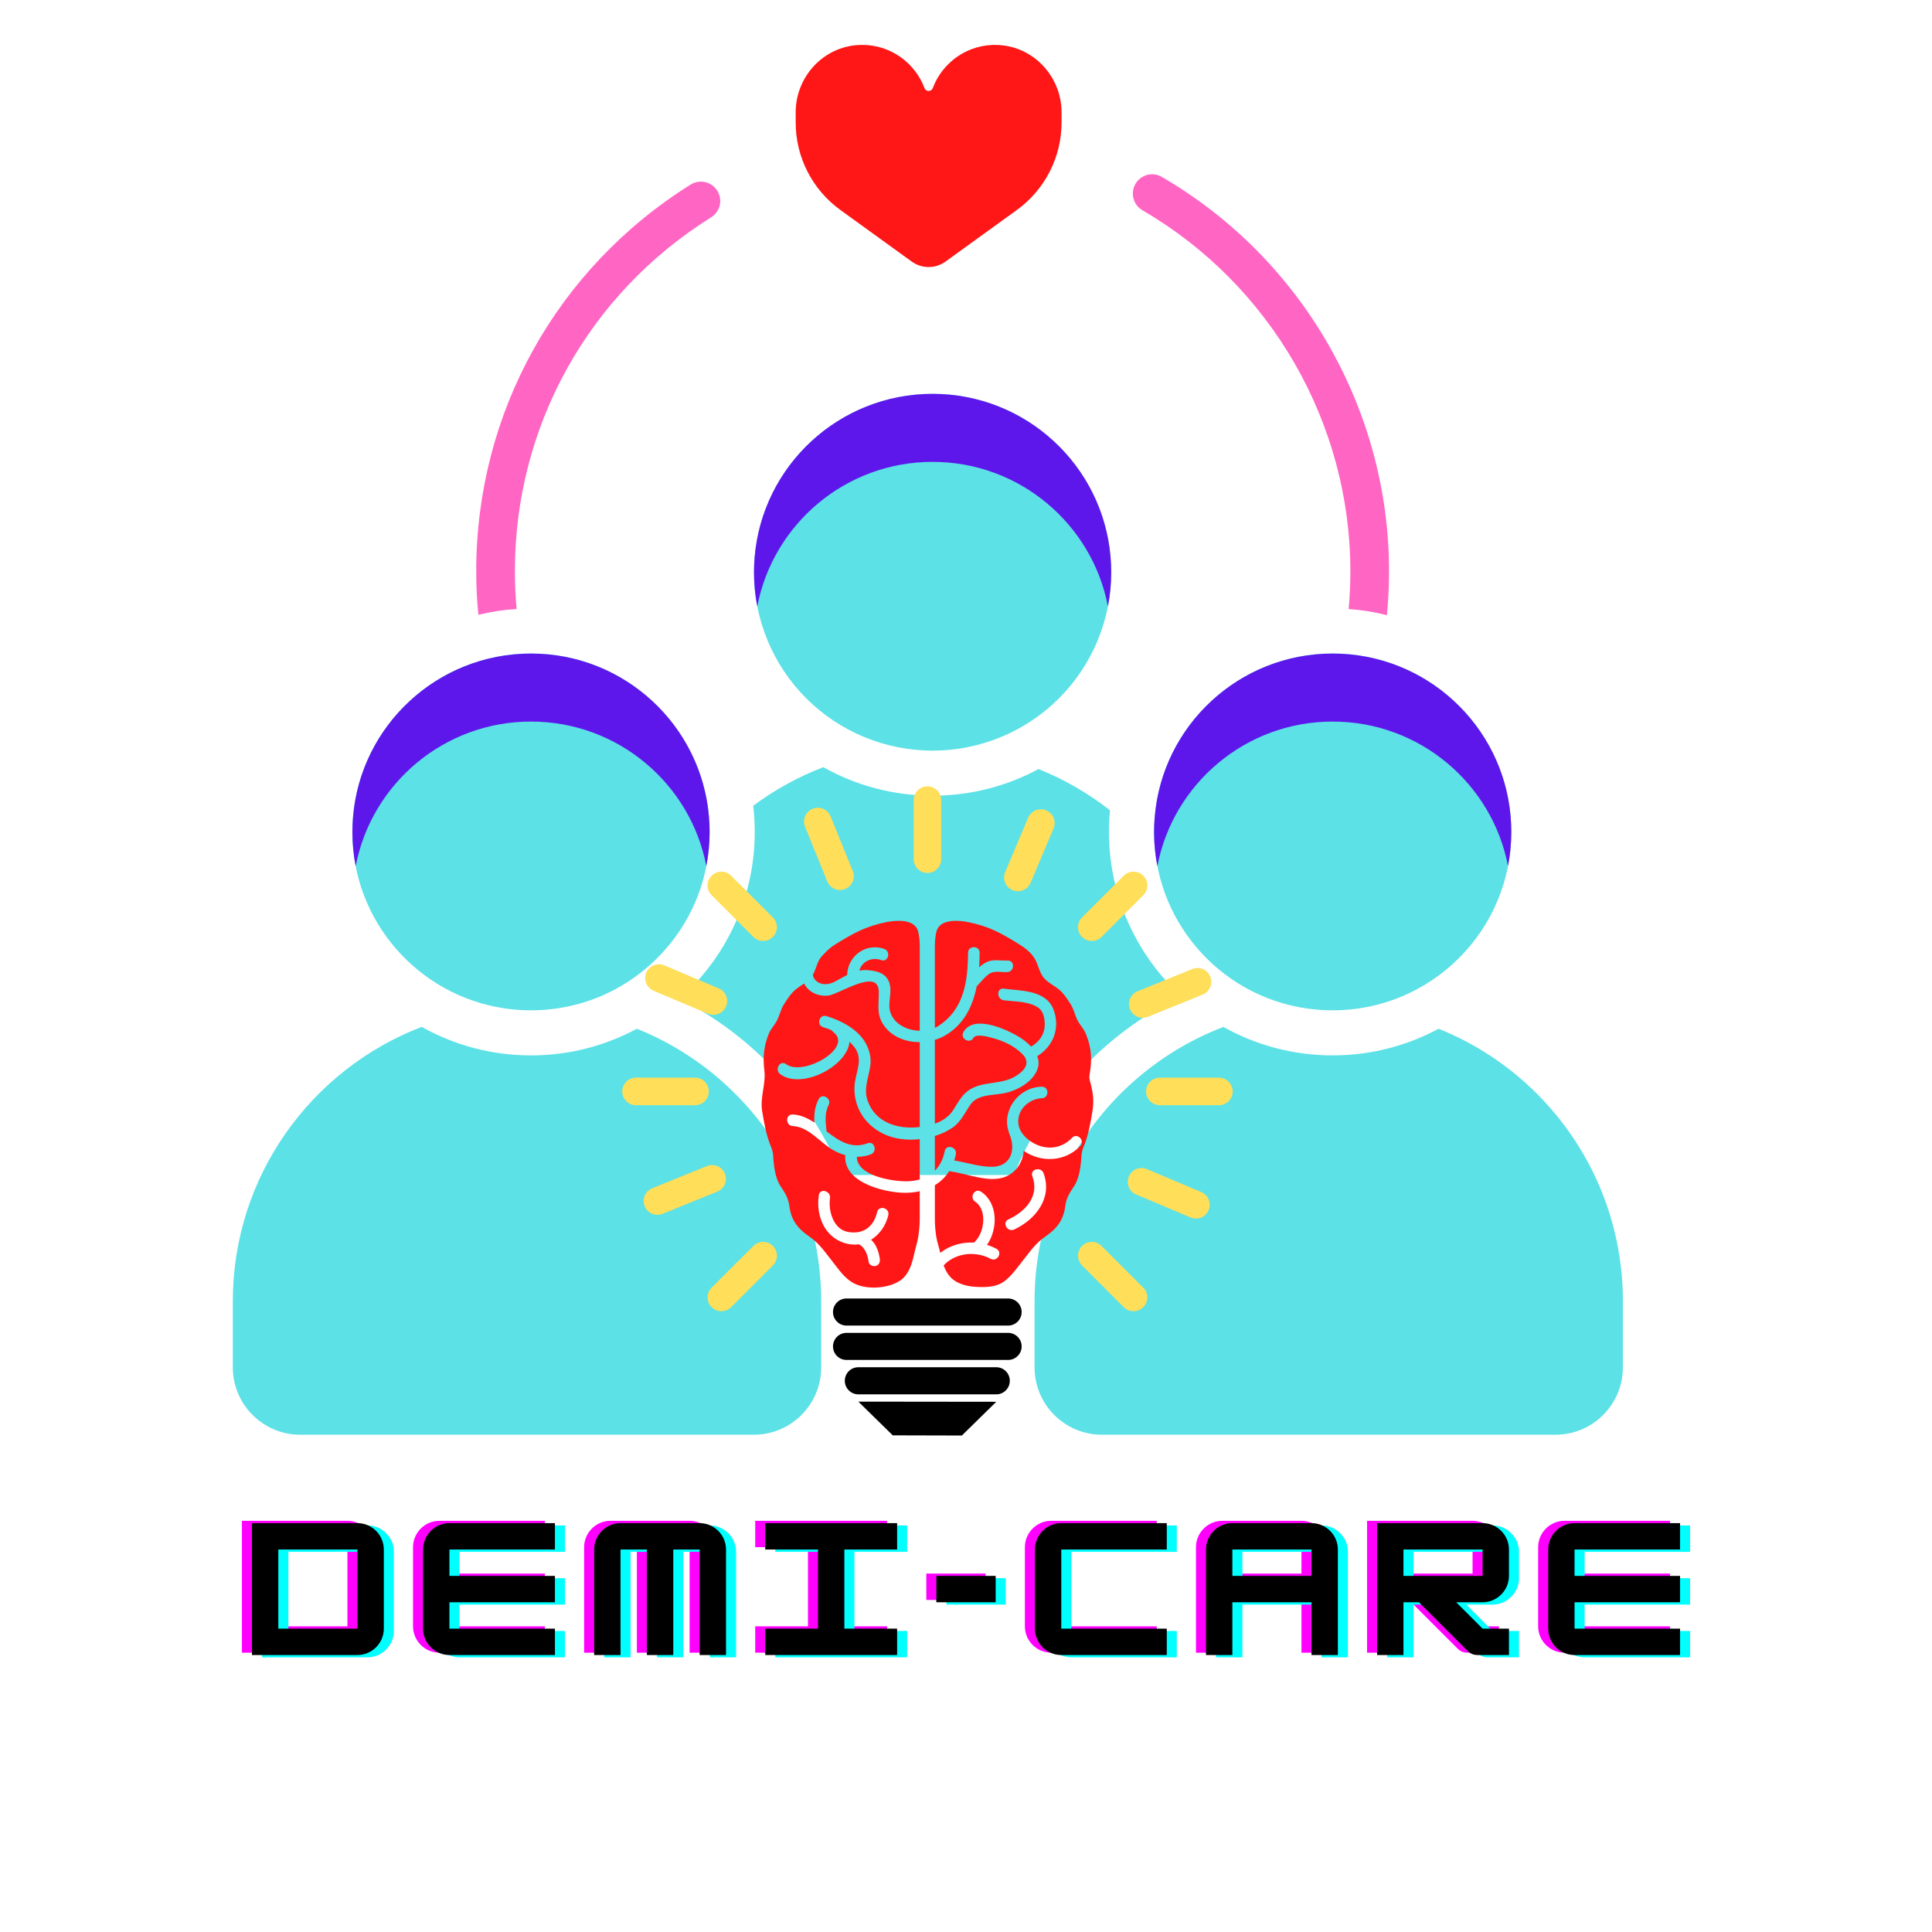 <?xml version="1.0" encoding="UTF-8"?>
<svg xmlns="http://www.w3.org/2000/svg" xmlns:xlink="http://www.w3.org/1999/xlink" width="375pt" height="375pt" viewBox="0 0 375 375" version="1.2">
<defs>
<g>
<symbol overflow="visible" id="glyph0-0">
<path style="stroke:none;" d="M 21.758 0 C 24.57 0 26.875 -2.305 26.875 -5.121 L 26.875 -20.477 C 26.875 -23.293 24.57 -25.598 21.758 -25.598 L 1.281 -25.598 L 1.281 0 Z M 6.398 -20.477 L 21.758 -20.477 L 21.758 -5.121 L 6.398 -5.121 Z M 6.398 -20.477 "/>
</symbol>
<symbol overflow="visible" id="glyph0-1">
<path style="stroke:none;" d="M 26.875 -25.598 L 6.398 -25.598 C 3.582 -25.598 1.281 -23.293 1.281 -20.477 L 1.281 -5.121 C 1.281 -2.305 3.582 0 6.398 0 L 26.875 0 L 26.875 -5.121 L 6.398 -5.121 L 6.398 -10.238 L 26.875 -10.238 L 26.875 -15.359 L 6.398 -15.359 L 6.398 -20.477 L 26.875 -20.477 Z M 26.875 -25.598 "/>
</symbol>
<symbol overflow="visible" id="glyph0-2">
<path style="stroke:none;" d="M 6.398 -25.598 C 3.582 -25.598 1.281 -23.293 1.281 -20.477 L 1.281 0 L 6.398 0 L 6.398 -20.477 L 11.52 -20.477 L 11.52 0 L 16.637 0 L 16.637 -20.477 L 21.758 -20.477 L 21.758 0 L 26.875 0 L 26.875 -20.477 C 26.875 -23.293 24.57 -25.598 21.758 -25.598 Z M 6.398 -25.598 "/>
</symbol>
<symbol overflow="visible" id="glyph0-3">
<path style="stroke:none;" d="M 26.875 0 L 26.875 -5.121 L 16.637 -5.121 L 16.637 -20.477 L 26.875 -20.477 L 26.875 -25.598 L 1.281 -25.598 L 1.281 -20.477 L 11.52 -20.477 L 11.52 -5.121 L 1.281 -5.121 L 1.281 0 Z M 26.875 0 "/>
</symbol>
<symbol overflow="visible" id="glyph0-4">
<path style="stroke:none;" d="M 26.875 0 L 26.875 -5.121 L 6.398 -5.121 L 6.398 -20.477 L 26.875 -20.477 L 26.875 -25.598 L 6.398 -25.598 C 3.582 -25.598 1.281 -23.293 1.281 -20.477 L 1.281 -5.121 C 1.281 -2.305 3.582 0 6.398 0 Z M 26.875 0 "/>
</symbol>
<symbol overflow="visible" id="glyph0-5">
<path style="stroke:none;" d="M 6.398 -25.598 C 3.582 -25.598 1.281 -23.293 1.281 -20.477 L 1.281 0 L 6.398 0 L 6.398 -10.238 L 21.758 -10.238 L 21.758 0 L 26.875 0 L 26.875 -20.477 C 26.875 -23.293 24.57 -25.598 21.758 -25.598 Z M 6.398 -20.477 L 21.758 -20.477 L 21.758 -15.359 L 6.398 -15.359 Z M 6.398 -20.477 "/>
</symbol>
<symbol overflow="visible" id="glyph0-6">
<path style="stroke:none;" d="M 26.875 -20.477 C 26.875 -23.293 24.57 -25.598 21.758 -25.598 L 1.281 -25.598 L 1.281 0 L 6.398 0 L 6.398 -10.238 L 9.406 -10.238 L 18.879 -0.77 C 19.391 -0.258 20.027 0 20.734 0 L 26.875 0 L 26.875 -5.121 L 21.758 -5.121 L 16.637 -10.238 L 21.758 -10.238 C 24.57 -10.238 26.875 -12.543 26.875 -15.359 Z M 21.758 -20.477 L 21.758 -15.359 L 6.398 -15.359 L 6.398 -20.477 Z M 21.758 -20.477 "/>
</symbol>
<symbol overflow="visible" id="glyph1-0">
<path style="stroke:none;" d="M 12.797 -10.238 L 12.797 -15.359 L 1.281 -15.359 L 1.281 -10.238 Z M 12.797 -10.238 "/>
</symbol>
</g>
<clipPath id="clip1">
  <path d="M 154 8.457 L 207 8.457 L 207 52 L 154 52 Z M 154 8.457 "/>
</clipPath>
<clipPath id="clip2">
  <path d="M 200 199 L 315.07 199 L 315.07 278.457 L 200 278.457 Z M 200 199 "/>
</clipPath>
<clipPath id="clip3">
  <path d="M 45.07 199 L 160 199 L 160 278.457 L 45.07 278.457 Z M 45.07 199 "/>
</clipPath>
<clipPath id="clip4">
  <path d="M 166 272 L 194 272 L 194 278.629 L 166 278.629 Z M 166 272 "/>
</clipPath>
<clipPath id="clip5">
  <path d="M 177 152.629 L 183 152.629 L 183 170 L 177 170 Z M 177 152.629 "/>
</clipPath>
<clipPath id="clip6">
  <path d="M 222 209 L 239.27 209 L 239.27 215 L 222 215 Z M 222 209 "/>
</clipPath>
<clipPath id="clip7">
  <path d="M 120.77 209 L 138 209 L 138 215 L 120.77 215 Z M 120.77 209 "/>
</clipPath>
</defs>
<g id="surface1">
<path style=" stroke:none;fill-rule:nonzero;fill:rgb(100%,39.999%,76.859%);fill-opacity:1;" d="M 138.039 42.176 C 114.172 57.105 99.941 82.777 99.941 110.859 C 99.941 113.332 100.051 115.781 100.277 118.203 C 97.738 118.355 95.25 118.742 92.848 119.328 C 92.574 116.543 92.434 113.719 92.434 110.859 C 92.434 80.176 107.996 52.133 134.047 35.828 C 135.812 34.73 138.125 35.254 139.227 37.016 C 140.328 38.766 139.793 41.074 138.039 42.176 Z M 138.039 42.176 "/>
<path style=" stroke:none;fill-rule:nonzero;fill:rgb(100%,39.999%,76.859%);fill-opacity:1;" d="M 269.613 110.859 C 269.613 113.742 269.473 116.594 269.199 119.402 C 266.797 118.793 264.309 118.391 261.77 118.215 C 261.992 115.793 262.105 113.344 262.105 110.859 C 262.105 82.125 246.633 55.293 221.742 40.812 C 219.953 39.777 219.355 37.48 220.391 35.691 C 221.43 33.906 223.73 33.293 225.52 34.344 C 252.711 50.145 269.613 79.465 269.613 110.859 Z M 269.613 110.859 "/>
<g clip-path="url(#clip1)" clip-rule="nonzero">
<path style=" stroke:none;fill-rule:nonzero;fill:rgb(100%,8.629%,8.629%);fill-opacity:1;" d="M 206.047 21.809 L 206.047 23.789 C 206.047 30.508 202.82 36.816 197.371 40.758 L 183.527 50.77 C 181.566 52.188 178.922 52.188 176.961 50.77 L 163.117 40.758 C 157.668 36.816 154.441 30.508 154.441 23.789 L 154.441 21.809 C 154.441 14.898 159.805 9.055 166.719 8.73 C 171.414 8.508 175.598 10.797 178.023 14.371 C 178.457 15.004 178.832 15.676 179.145 16.383 L 179.152 16.402 C 179.246 16.613 179.34 16.836 179.422 17.059 C 179.422 17.062 179.426 17.07 179.43 17.078 C 179.672 17.727 180.477 17.824 180.883 17.371 C 180.957 17.289 181.02 17.191 181.059 17.078 C 182.965 12.008 187.973 8.453 193.77 8.73 C 199.07 8.98 203.457 12.473 205.219 17.199 C 205.395 17.664 205.543 18.145 205.664 18.633 C 205.914 19.652 206.047 20.715 206.047 21.809 Z M 206.047 21.809 "/>
</g>
<path style=" stroke:none;fill-rule:nonzero;fill:rgb(36.079%,88.239%,90.199%);fill-opacity:1;" d="M 229.273 193.355 C 214.59 200.465 202.93 212.871 196.801 228.074 L 163.391 228.074 C 157.402 213.219 146.121 201.039 131.898 193.855 C 133.949 192.043 135.824 190.047 137.5 187.883 C 139.027 185.91 140.391 183.789 141.555 181.566 C 144.707 175.555 146.496 168.723 146.496 161.477 C 146.496 159.766 146.395 158.066 146.195 156.402 C 150.336 153.316 154.914 150.781 159.805 148.91 C 166.082 152.434 173.312 154.441 181.02 154.441 C 188.445 154.441 195.465 152.57 201.578 149.27 C 206.594 151.281 211.262 153.992 215.449 157.277 C 215.312 158.652 215.25 160.066 215.25 161.477 C 215.25 168.773 217.062 175.645 220.266 181.688 C 221.43 183.914 222.805 186.023 224.332 187.996 C 225.82 189.922 227.484 191.707 229.273 193.355 Z M 229.273 193.355 "/>
<path style=" stroke:none;fill-rule:nonzero;fill:rgb(36.079%,88.239%,90.199%);fill-opacity:1;" d="M 215.688 111.07 C 215.688 112.207 215.633 113.336 215.52 114.465 C 215.41 115.594 215.242 116.715 215.023 117.828 C 214.801 118.938 214.523 120.039 214.195 121.121 C 213.867 122.207 213.484 123.273 213.051 124.324 C 212.613 125.371 212.129 126.395 211.594 127.395 C 211.059 128.395 210.477 129.367 209.844 130.309 C 209.215 131.25 208.539 132.16 207.82 133.039 C 207.098 133.914 206.336 134.754 205.535 135.555 C 204.73 136.359 203.891 137.117 203.012 137.84 C 202.137 138.559 201.223 139.23 200.281 139.863 C 199.336 140.492 198.363 141.074 197.363 141.609 C 196.359 142.145 195.336 142.629 194.285 143.062 C 193.238 143.496 192.168 143.879 191.082 144.207 C 189.996 144.535 188.895 144.812 187.781 145.031 C 186.668 145.254 185.547 145.418 184.418 145.531 C 183.285 145.641 182.152 145.699 181.02 145.699 C 179.883 145.699 178.75 145.641 177.621 145.531 C 176.488 145.418 175.367 145.254 174.254 145.031 C 173.141 144.812 172.039 144.535 170.953 144.207 C 169.867 143.879 168.801 143.496 167.75 143.062 C 166.703 142.629 165.676 142.145 164.676 141.609 C 163.672 141.074 162.699 140.492 161.758 139.863 C 160.812 139.23 159.902 138.559 159.023 137.84 C 158.145 137.117 157.305 136.359 156.504 135.555 C 155.699 134.754 154.938 133.914 154.219 133.039 C 153.496 132.16 152.82 131.25 152.191 130.309 C 151.559 129.367 150.977 128.395 150.441 127.395 C 149.906 126.395 149.422 125.371 148.988 124.324 C 148.555 123.273 148.172 122.207 147.84 121.121 C 147.512 120.039 147.234 118.938 147.016 117.828 C 146.793 116.715 146.625 115.594 146.516 114.465 C 146.402 113.336 146.348 112.207 146.348 111.07 C 146.348 109.938 146.402 108.805 146.516 107.676 C 146.625 106.547 146.793 105.43 147.016 104.316 C 147.234 103.203 147.512 102.105 147.84 101.02 C 148.172 99.934 148.555 98.867 148.988 97.82 C 149.422 96.773 149.906 95.75 150.441 94.75 C 150.977 93.75 151.559 92.777 152.191 91.836 C 152.82 90.891 153.496 89.98 154.219 89.105 C 154.938 88.227 155.699 87.391 156.504 86.586 C 157.305 85.785 158.145 85.023 159.023 84.305 C 159.902 83.586 160.812 82.91 161.758 82.281 C 162.699 81.652 163.672 81.066 164.676 80.535 C 165.676 80 166.703 79.516 167.75 79.082 C 168.801 78.648 169.867 78.266 170.953 77.938 C 172.039 77.605 173.141 77.332 174.254 77.109 C 175.367 76.891 176.488 76.723 177.621 76.613 C 178.75 76.5 179.883 76.445 181.02 76.445 C 182.152 76.445 183.285 76.5 184.418 76.613 C 185.547 76.723 186.668 76.891 187.781 77.109 C 188.895 77.332 189.996 77.605 191.082 77.938 C 192.168 78.266 193.238 78.648 194.285 79.082 C 195.336 79.516 196.359 80 197.363 80.535 C 198.363 81.066 199.336 81.652 200.281 82.281 C 201.223 82.91 202.137 83.586 203.012 84.305 C 203.891 85.023 204.73 85.785 205.535 86.586 C 206.336 87.391 207.098 88.227 207.82 89.105 C 208.539 89.98 209.215 90.891 209.844 91.836 C 210.477 92.777 211.059 93.75 211.594 94.75 C 212.129 95.75 212.613 96.773 213.051 97.82 C 213.484 98.867 213.867 99.934 214.195 101.02 C 214.523 102.105 214.801 103.203 215.023 104.316 C 215.242 105.43 215.41 106.547 215.52 107.676 C 215.633 108.805 215.688 109.938 215.688 111.07 Z M 215.688 111.07 "/>
<g clip-path="url(#clip2)" clip-rule="nonzero">
<path style=" stroke:none;fill-rule:nonzero;fill:rgb(36.079%,88.239%,90.199%);fill-opacity:1;" d="M 315.004 252.582 L 315.004 265.398 C 315.004 272.621 309.137 278.48 301.906 278.48 L 213.887 278.48 C 206.66 278.48 200.805 272.621 200.805 265.398 L 200.805 252.582 C 200.805 243.801 202.793 235.492 206.348 228.074 C 212.574 214.992 223.656 204.664 237.277 199.402 C 237.34 199.379 237.406 199.352 237.465 199.328 C 243.73 202.84 250.973 204.848 258.668 204.848 C 266.098 204.848 273.113 202.977 279.23 199.68 C 286.422 202.562 292.891 206.871 298.281 212.258 C 308.613 222.574 315.004 236.832 315.004 252.582 Z M 315.004 252.582 "/>
</g>
<path style=" stroke:none;fill-rule:nonzero;fill:rgb(36.079%,88.239%,90.199%);fill-opacity:1;" d="M 293.34 161.477 C 293.34 180.602 277.816 196.105 258.668 196.105 C 249.66 196.105 241.453 192.684 235.301 187.062 C 229.387 181.652 225.344 174.23 224.293 165.875 C 224.105 164.438 224.008 162.965 224.008 161.477 C 224.008 142.352 239.527 126.848 258.668 126.848 C 277.816 126.848 293.34 142.352 293.34 161.477 Z M 293.34 161.477 "/>
<g clip-path="url(#clip3)" clip-rule="nonzero">
<path style=" stroke:none;fill-rule:nonzero;fill:rgb(36.079%,88.239%,90.199%);fill-opacity:1;" d="M 159.391 252.582 L 159.391 265.398 C 159.391 272.621 153.535 278.48 146.309 278.48 L 58.289 278.48 C 51.059 278.48 45.191 272.621 45.191 265.398 L 45.191 252.582 C 45.191 228.285 60.414 207.535 81.855 199.316 C 88.133 202.84 95.363 204.852 103.066 204.852 C 110.496 204.852 117.488 202.977 123.617 199.68 C 130.809 202.562 137.273 206.875 142.668 212.258 C 147.246 216.828 151.047 222.164 153.863 228.074 C 157.402 235.492 159.391 243.801 159.391 252.582 Z M 159.391 252.582 "/>
</g>
<path style=" stroke:none;fill-rule:nonzero;fill:rgb(36.079%,88.239%,90.199%);fill-opacity:1;" d="M 137.738 161.477 C 137.738 162.402 137.703 163.312 137.625 164.223 C 136.863 173.992 132.035 182.625 124.832 188.422 C 119.992 192.344 114.062 194.969 107.582 195.805 C 106.105 196.004 104.594 196.105 103.066 196.105 C 101.316 196.105 99.59 195.98 97.902 195.719 L 97.891 195.719 C 81.191 193.219 68.395 178.84 68.395 161.477 C 68.395 142.352 83.918 126.848 103.066 126.848 C 122.215 126.848 137.738 142.352 137.738 161.477 Z M 137.738 161.477 "/>
<path style=" stroke:none;fill-rule:nonzero;fill:rgb(36.859%,9.019%,92.159%);fill-opacity:1;" d="M 137.738 161.48 C 137.738 163.742 137.52 165.961 137.098 168.098 C 134.035 152.133 119.957 140.055 103.07 140.055 C 86.176 140.055 72.102 152.133 69.039 168.113 C 68.617 165.977 68.398 163.758 68.398 161.48 C 68.398 160.5 68.445 159.531 68.523 158.578 C 69.992 140.82 84.898 126.855 103.07 126.855 C 121.223 126.855 136.129 140.805 137.613 158.547 C 137.691 159.516 137.738 160.496 137.738 161.48 Z M 137.738 161.48 "/>
<path style=" stroke:none;fill-rule:nonzero;fill:rgb(36.859%,9.019%,92.159%);fill-opacity:1;" d="M 293.344 161.48 C 293.344 163.742 293.125 165.961 292.703 168.098 C 289.641 152.133 275.562 140.055 258.672 140.055 C 241.781 140.055 227.703 152.133 224.645 168.113 C 224.223 165.977 224 163.758 224 161.48 C 224 160.5 224.051 159.531 224.129 158.578 C 225.598 140.82 240.5 126.855 258.672 126.855 C 276.828 126.855 291.734 140.805 293.219 158.547 C 293.297 159.516 293.344 160.496 293.344 161.48 Z M 293.344 161.48 "/>
<path style=" stroke:none;fill-rule:nonzero;fill:rgb(36.859%,9.019%,92.159%);fill-opacity:1;" d="M 215.688 111.074 C 215.688 113.336 215.469 115.551 215.047 117.688 C 211.984 101.727 197.906 89.648 181.02 89.648 C 164.129 89.648 150.051 101.727 146.988 117.703 C 146.566 115.566 146.348 113.352 146.348 111.074 C 146.348 110.09 146.395 109.121 146.473 108.168 C 147.941 90.41 162.848 76.445 181.02 76.445 C 199.176 76.445 214.078 90.395 215.562 108.137 C 215.641 109.105 215.688 110.09 215.688 111.074 Z M 215.688 111.074 "/>
<path style=" stroke:none;fill-rule:nonzero;fill:rgb(0%,0%,0%);fill-opacity:1;" d="M 198.301 254.664 C 198.301 256.117 197.125 257.293 195.668 257.293 L 164.312 257.293 C 162.859 257.293 161.684 256.117 161.684 254.664 C 161.684 253.211 162.859 252.035 164.312 252.035 L 195.668 252.035 C 197.125 252.035 198.301 253.211 198.301 254.664 "/>
<path style=" stroke:none;fill-rule:nonzero;fill:rgb(0%,0%,0%);fill-opacity:1;" d="M 198.301 261.336 C 198.301 262.789 197.125 263.965 195.668 263.965 L 164.312 263.965 C 162.859 263.965 161.684 262.789 161.684 261.336 C 161.684 259.887 162.859 258.707 164.312 258.707 L 195.668 258.707 C 197.125 258.707 198.301 259.887 198.301 261.336 "/>
<path style=" stroke:none;fill-rule:nonzero;fill:rgb(0%,0%,0%);fill-opacity:1;" d="M 196.004 268.008 C 196.004 269.461 194.828 270.641 193.375 270.641 L 166.605 270.641 C 165.152 270.641 163.977 269.461 163.977 268.008 C 163.977 266.559 165.152 265.379 166.605 265.379 L 193.375 265.379 C 194.828 265.379 196.004 266.559 196.004 268.008 "/>
<g clip-path="url(#clip4)" clip-rule="nonzero">
<path style=" stroke:none;fill-rule:nonzero;fill:rgb(0%,0%,0%);fill-opacity:1;" d="M 186.699 278.633 L 173.281 278.598 L 166.605 272.055 L 193.375 272.086 L 186.699 278.633 "/>
</g>
<path style=" stroke:none;fill-rule:nonzero;fill:rgb(100%,8.629%,8.629%);fill-opacity:1;" d="M 196.859 238.641 C 195.555 239.25 194.41 237.312 195.723 236.699 C 199.066 235.137 201.82 232.172 200.375 228.305 C 199.871 226.945 202.043 226.363 202.547 227.707 C 204.324 232.473 201.082 236.668 196.859 238.641 Z M 211.68 210.273 C 211.547 209.766 211.375 209.246 211.469 208.707 C 211.984 205.73 211.918 203.492 210.766 200.66 C 210.371 199.691 209.598 198.938 209.133 198 C 208.633 197.004 208.422 195.883 207.82 194.934 C 207.125 193.844 206.387 192.691 205.352 191.895 C 204.359 191.137 203.176 190.613 202.434 189.574 C 201.676 188.512 201.508 187.16 200.828 186.059 C 200.129 184.914 199.055 184.055 197.93 183.352 C 194.242 181.055 191.883 179.781 187.91 178.977 C 186.266 178.641 182.461 178.254 181.785 180.75 C 181.516 181.754 181.461 182.746 181.457 183.781 C 181.457 183.781 181.457 190.688 181.457 199.512 C 181.695 199.402 181.926 199.277 182.141 199.141 C 187.129 195.902 187.867 190.449 187.898 184.934 C 187.906 183.484 190.156 183.484 190.145 184.934 C 190.141 185.859 190.113 186.805 190.047 187.75 C 190.48 187.367 190.949 187.023 191.492 186.754 C 192.777 186.109 194.18 186.508 195.543 186.434 C 196.992 186.348 196.984 188.598 195.543 188.676 C 194.273 188.75 192.949 188.297 191.848 189.133 C 190.988 189.781 190.34 190.672 189.582 191.43 C 188.805 195.359 187.055 198.977 183.277 201.078 C 182.711 201.391 182.098 201.641 181.457 201.832 L 181.457 218.109 C 182.953 217.582 184.273 216.711 185.16 215.246 C 185.918 214.004 186.629 212.715 187.789 211.801 C 190.379 209.762 194.148 210.629 196.973 208.977 C 198.387 208.148 199.609 207 199.137 205.652 C 199.074 205.41 198.953 205.215 198.84 205.055 C 198.781 204.988 198.512 204.672 198.445 204.602 C 196.969 203.102 194.938 202.102 192.918 201.551 C 192.168 201.344 189.477 200.508 188.941 201.457 C 188.23 202.719 186.289 201.586 187.004 200.32 C 189.125 196.547 196.566 200.254 198.859 201.984 C 199.293 202.312 199.734 202.703 200.133 203.141 C 201.422 202.41 202.461 201.203 202.707 199.699 C 202.934 198.32 202.719 196.301 201.375 195.484 C 199.441 194.305 197.008 194.438 194.828 194.148 C 193.414 193.957 193.398 191.707 194.828 191.898 C 198.281 192.359 203.156 192.117 204.562 196.152 C 205.809 199.723 204.336 203.152 201.328 204.996 C 201.598 205.703 201.684 206.457 201.461 207.234 C 200.688 209.961 197.352 211.754 194.75 212.227 C 192.664 212.602 189.723 212.426 188.379 214.379 C 187.312 215.93 186.504 217.758 184.902 218.863 C 183.898 219.555 182.719 220.105 181.457 220.496 L 181.457 227.238 C 182.398 226.293 183.059 225.023 183.367 223.438 C 183.641 222.016 185.809 222.617 185.535 224.035 C 185.453 224.457 185.34 224.859 185.215 225.246 C 187.664 225.641 190.109 226.496 192.594 226.473 C 196.07 226.438 197.254 223.336 195.973 220.234 C 195.848 219.93 195.793 219.711 195.719 219.445 C 194.523 215.434 197.707 211.027 202.211 210.926 C 203.664 210.895 203.66 213.141 202.211 213.172 C 200.352 213.215 198.398 214.559 197.836 216.395 C 197.258 218.281 198.012 219.914 199.512 221.137 C 202.145 223.277 205.699 223.379 208.086 220.844 C 209.082 219.785 210.668 221.379 209.676 222.434 C 206.738 225.555 202.016 225.703 198.703 223.375 C 198.531 225.316 197.574 227.129 195.703 228.148 C 192.488 229.902 187.977 227.84 184.676 227.406 C 184.523 227.387 184.391 227.34 184.27 227.277 C 183.543 228.434 182.586 229.359 181.457 230.043 L 181.457 236.684 C 181.457 237.719 181.559 238.93 181.715 239.953 C 181.883 241.059 182.27 242.09 182.5 243.184 C 184.328 241.734 186.691 241.066 189.043 241.184 C 191.094 239.41 191.699 234.852 189.281 233.246 C 188.074 232.449 189.199 230.5 190.414 231.305 C 193.719 233.496 193.742 238.496 191.582 241.633 C 192.211 241.824 192.824 242.074 193.41 242.391 C 194.688 243.086 193.551 245.023 192.277 244.332 C 191.461 243.891 190.574 243.609 189.672 243.48 C 189.434 243.461 189.098 243.418 188.793 243.398 C 186.691 243.32 184.594 244.062 183.164 245.621 C 183.43 246.34 183.773 247.027 184.238 247.609 C 184.66 248.141 185.188 248.551 185.773 248.863 C 187.074 249.559 188.668 249.785 190.086 249.812 C 191.883 249.844 193.645 249.742 195.102 248.574 C 196.445 247.496 197.461 246.035 198.523 244.699 C 199.941 242.918 200.938 241.375 202.82 240.074 C 205.07 238.516 206.379 236.953 206.754 234.184 C 206.984 232.461 207.602 231.566 208.539 230.137 C 209.5 228.672 209.809 226.188 209.883 224.645 C 209.941 223.371 210.266 222.75 210.379 222.477 C 211.258 220.32 211.664 217.977 212.043 215.684 C 212.359 213.77 212.176 212.129 211.68 210.273 "/>
<path style=" stroke:none;fill-rule:nonzero;fill:rgb(100%,8.629%,8.629%);fill-opacity:1;" d="M 158.934 231.977 C 159.145 230.547 161.309 231.156 161.102 232.574 C 160.75 234.953 161.727 238.543 164.477 239.094 C 167.469 239.695 169.574 238.172 170.25 235.273 C 170.578 233.863 172.746 234.461 172.418 235.871 C 171.953 237.871 170.727 239.617 169.078 240.637 C 170.098 241.527 170.594 243.07 170.77 244.336 C 170.852 244.945 170.633 245.543 169.984 245.719 C 169.453 245.867 168.684 245.543 168.602 244.934 C 168.465 243.945 168.074 242.184 166.688 241.516 C 165.797 241.641 164.852 241.578 163.879 241.262 C 159.922 239.98 158.363 235.848 158.934 231.977 Z M 168.387 213.586 C 169.887 217.953 174.316 219.254 178.523 218.754 L 178.523 202.273 C 175.727 202.293 172.914 201.195 171.391 198.777 C 170.035 196.613 170.652 194.75 170.566 192.375 C 170.402 187.875 162.996 192.883 160.93 193.211 C 159.027 193.508 156.941 192.684 156.094 190.898 C 155.609 191.23 155.102 191.539 154.633 191.895 C 153.594 192.691 152.855 193.844 152.16 194.934 C 151.559 195.883 151.348 197.004 150.848 198 C 150.387 198.938 149.613 199.691 149.215 200.66 C 148.285 202.941 148.043 205.266 148.355 207.699 C 148.707 210.398 147.48 212.941 147.938 215.684 C 148.316 217.977 148.723 220.32 149.602 222.477 C 149.715 222.75 150.039 223.371 150.098 224.645 C 150.172 226.188 150.48 228.672 151.441 230.137 C 152.383 231.566 152.996 232.461 153.23 234.184 C 153.602 236.953 154.914 238.516 157.164 240.074 C 159.043 241.375 160.039 242.918 161.457 244.699 C 162.723 246.293 163.883 248.117 165.738 249.086 C 168.117 250.336 171.859 250.121 174.207 248.863 C 174.793 248.551 175.32 248.141 175.742 247.609 C 176.688 246.418 177.141 244.797 177.453 243.336 C 177.699 242.191 178.055 241.223 178.23 240.066 C 178.387 239.039 178.523 237.719 178.523 236.684 L 178.523 231.215 C 177.387 231.477 176.164 231.57 174.902 231.5 C 171.086 231.277 163.762 229.391 164.066 224.336 C 164.066 224.293 164.078 224.258 164.082 224.219 C 163.227 223.984 162.395 223.629 161.617 223.176 C 159.086 221.699 156.957 218.711 153.871 218.566 C 152.43 218.5 152.422 216.254 153.871 216.32 C 155.414 216.391 156.777 217.043 158.07 217.887 C 158.004 216.344 158.113 214.891 158.895 213.355 C 159.555 212.066 161.496 213.199 160.84 214.488 C 159.988 216.156 160.273 217.844 160.438 219.609 C 162.836 221.426 165.23 223.094 168.414 221.902 C 169.773 221.395 170.355 223.566 169.008 224.07 C 168.129 224.402 167.219 224.543 166.312 224.539 C 166.336 228.371 173.645 229.402 176.355 229.277 C 177.129 229.242 177.852 229.125 178.523 228.93 L 178.523 221.113 C 176.133 221.379 173.684 221.102 171.672 220.172 C 167.934 218.445 165.633 214.934 165.863 210.781 C 166.004 208.219 167.668 205.668 165.867 203.289 C 165.57 202.898 165.234 202.539 164.879 202.203 C 164.566 206.848 155.648 211.609 151.43 208.488 C 150.281 207.637 151.398 205.684 152.566 206.547 C 155.883 209.004 165.457 203.48 161.914 200.469 C 161.73 200.312 161.598 200.148 161.348 199.945 C 160.84 199.73 160.32 199.543 159.793 199.387 C 158.406 198.977 159 196.809 160.391 197.219 C 163.262 198.066 166.672 199.848 168.109 202.629 C 168.836 204.027 169.16 205.504 168.898 207.078 C 168.539 209.254 167.629 211.379 168.387 213.586 "/>
<path style=" stroke:none;fill-rule:nonzero;fill:rgb(100%,8.629%,8.629%);fill-opacity:1;" d="M 178.195 180.75 C 177.52 178.254 173.719 178.641 172.07 178.977 C 168.098 179.781 165.738 181.055 162.051 183.352 C 161.223 183.867 160.605 184.449 159.973 185.113 C 159.832 185.258 159.691 185.41 159.547 185.562 C 158.598 186.578 158.445 188.043 157.773 189.215 C 157.836 189.68 158.062 190.117 158.535 190.484 C 159.594 191.312 161.051 191.094 162.148 190.48 C 162.863 190.082 163.637 189.633 164.445 189.246 C 164.445 189.207 164.438 189.172 164.441 189.129 C 164.574 185.504 168.164 182.934 171.633 184.188 C 172.984 184.676 172.402 186.848 171.035 186.352 C 169.223 185.699 167.27 186.613 166.797 188.41 C 167.309 188.309 167.82 188.258 168.332 188.301 C 169.984 188.426 171.676 188.754 172.457 190.355 C 173.148 191.781 172.676 193.48 172.621 194.98 C 172.512 198.191 175.539 200.004 178.523 200.07 C 178.523 190.984 178.523 183.781 178.523 183.781 C 178.516 182.746 178.465 181.754 178.195 180.75 "/>
<g clip-path="url(#clip5)" clip-rule="nonzero">
<path style=" stroke:none;fill-rule:nonzero;fill:rgb(100%,87.059%,34.9%);fill-opacity:1;" d="M 182.695 166.762 C 182.695 168.238 181.492 169.438 180.016 169.438 C 178.539 169.438 177.34 168.238 177.34 166.762 L 177.34 155.305 C 177.34 153.828 178.539 152.629 180.016 152.629 C 181.492 152.629 182.695 153.828 182.695 155.305 L 182.695 166.762 "/>
</g>
<g clip-path="url(#clip6)" clip-rule="nonzero">
<path style=" stroke:none;fill-rule:nonzero;fill:rgb(100%,87.059%,34.9%);fill-opacity:1;" d="M 236.586 209.172 C 238.066 209.172 239.266 210.367 239.266 211.848 C 239.266 213.324 238.066 214.52 236.586 214.52 L 225.125 214.52 C 223.648 214.52 222.445 213.324 222.445 211.848 C 222.445 210.367 223.648 209.172 225.125 209.172 L 236.586 209.172 "/>
</g>
<g clip-path="url(#clip7)" clip-rule="nonzero">
<path style=" stroke:none;fill-rule:nonzero;fill:rgb(100%,87.059%,34.9%);fill-opacity:1;" d="M 134.91 209.172 C 136.391 209.172 137.586 210.367 137.586 211.848 C 137.586 213.324 136.391 214.52 134.91 214.52 L 123.449 214.52 C 121.969 214.52 120.773 213.324 120.773 211.848 C 120.773 210.367 121.969 209.172 123.449 209.172 L 134.91 209.172 "/>
</g>
<path style=" stroke:none;fill-rule:nonzero;fill:rgb(100%,87.059%,34.9%);fill-opacity:1;" d="M 221.914 249.934 C 222.957 250.98 222.957 252.676 221.91 253.719 C 220.863 254.766 219.172 254.766 218.125 253.719 L 210.02 245.617 C 208.977 244.57 208.977 242.879 210.02 241.832 C 211.062 240.789 212.762 240.789 213.809 241.832 L 221.914 249.934 "/>
<path style=" stroke:none;fill-rule:nonzero;fill:rgb(100%,87.059%,34.9%);fill-opacity:1;" d="M 150.016 178.074 C 151.062 179.117 151.062 180.812 150.016 181.859 C 148.969 182.902 147.273 182.902 146.23 181.859 L 138.125 173.758 C 137.078 172.711 137.078 171.016 138.125 169.973 C 139.168 168.926 140.863 168.926 141.91 169.973 L 150.016 178.074 "/>
<path style=" stroke:none;fill-rule:nonzero;fill:rgb(100%,87.059%,34.9%);fill-opacity:1;" d="M 218.125 169.973 C 219.172 168.926 220.863 168.926 221.914 169.973 C 222.957 171.016 222.957 172.711 221.914 173.758 L 213.809 181.859 C 212.762 182.902 211.062 182.902 210.02 181.859 C 208.977 180.812 208.977 179.117 210.02 178.074 L 218.125 169.973 "/>
<path style=" stroke:none;fill-rule:nonzero;fill:rgb(100%,87.059%,34.9%);fill-opacity:1;" d="M 146.23 241.832 C 147.273 240.789 148.969 240.789 150.016 241.836 C 151.062 242.879 151.062 244.57 150.016 245.617 L 141.91 253.719 C 140.863 254.766 139.172 254.766 138.125 253.719 C 137.078 252.676 137.078 250.977 138.125 249.934 L 146.23 241.832 "/>
<path style=" stroke:none;fill-rule:nonzero;fill:rgb(100%,87.059%,34.9%);fill-opacity:1;" d="M 165.527 169.066 C 166.082 170.438 165.426 171.996 164.055 172.551 C 162.684 173.109 161.121 172.449 160.566 171.082 L 156.254 160.465 C 155.695 159.098 156.355 157.535 157.727 156.98 C 159.094 156.422 160.656 157.082 161.215 158.453 L 165.527 169.066 "/>
<path style=" stroke:none;fill-rule:nonzero;fill:rgb(100%,87.059%,34.9%);fill-opacity:1;" d="M 231.422 188.094 C 232.793 187.535 234.355 188.195 234.91 189.566 C 235.465 190.934 234.809 192.496 233.438 193.051 L 222.816 197.363 C 221.445 197.918 219.883 197.258 219.328 195.891 C 218.773 194.52 219.434 192.961 220.801 192.402 L 231.422 188.094 "/>
<path style=" stroke:none;fill-rule:nonzero;fill:rgb(100%,87.059%,34.9%);fill-opacity:1;" d="M 137.219 226.332 C 138.586 225.773 140.148 226.434 140.707 227.805 C 141.262 229.172 140.602 230.73 139.234 231.289 L 128.613 235.598 C 127.242 236.156 125.684 235.496 125.125 234.125 C 124.57 232.758 125.23 231.195 126.598 230.641 L 137.219 226.332 "/>
<path style=" stroke:none;fill-rule:nonzero;fill:rgb(100%,87.059%,34.9%);fill-opacity:1;" d="M 233.172 231.383 C 234.535 231.957 235.172 233.523 234.598 234.887 C 234.02 236.246 232.449 236.887 231.09 236.312 L 220.527 231.852 C 219.164 231.277 218.527 229.707 219.105 228.348 C 219.68 226.984 221.25 226.348 222.613 226.922 L 233.172 231.383 "/>
<path style=" stroke:none;fill-rule:nonzero;fill:rgb(100%,87.059%,34.9%);fill-opacity:1;" d="M 139.508 191.84 C 140.867 192.414 141.508 193.984 140.934 195.344 C 140.355 196.707 138.785 197.344 137.426 196.77 L 126.863 192.309 C 125.504 191.738 124.867 190.164 125.438 188.805 C 126.016 187.441 127.586 186.805 128.949 187.379 L 139.508 191.84 "/>
<path style=" stroke:none;fill-rule:nonzero;fill:rgb(100%,87.059%,34.9%);fill-opacity:1;" d="M 199.562 158.719 C 200.137 157.355 201.707 156.719 203.07 157.293 C 204.43 157.867 205.07 159.438 204.496 160.801 L 200.035 171.355 C 199.461 172.715 197.887 173.355 196.527 172.777 C 195.164 172.203 194.527 170.633 195.102 169.27 L 199.562 158.719 "/>
<g style="fill:rgb(100%,0%,100%);fill-opacity:1;">
  <use xlink:href="#glyph0-0" x="45.678" y="320.787"/>
</g>
<g style="fill:rgb(100%,0%,100%);fill-opacity:1;">
  <use xlink:href="#glyph0-1" x="78.887" y="320.787"/>
</g>
<g style="fill:rgb(100%,0%,100%);fill-opacity:1;">
  <use xlink:href="#glyph0-2" x="112.096" y="320.787"/>
</g>
<g style="fill:rgb(100%,0%,100%);fill-opacity:1;">
  <use xlink:href="#glyph0-3" x="145.305" y="320.787"/>
</g>
<g style="fill:rgb(100%,0%,100%);fill-opacity:1;">
  <use xlink:href="#glyph1-0" x="178.514" y="320.787"/>
</g>
<g style="fill:rgb(100%,0%,100%);fill-opacity:1;">
  <use xlink:href="#glyph0-4" x="197.647" y="320.787"/>
</g>
<g style="fill:rgb(100%,0%,100%);fill-opacity:1;">
  <use xlink:href="#glyph0-5" x="230.856" y="320.787"/>
</g>
<g style="fill:rgb(100%,0%,100%);fill-opacity:1;">
  <use xlink:href="#glyph0-6" x="264.065" y="320.787"/>
</g>
<g style="fill:rgb(100%,0%,100%);fill-opacity:1;">
  <use xlink:href="#glyph0-1" x="297.274" y="320.787"/>
</g>
<g style="fill:rgb(0%,100%,100%);fill-opacity:1;">
  <use xlink:href="#glyph0-0" x="49.575" y="321.687"/>
</g>
<g style="fill:rgb(0%,100%,100%);fill-opacity:1;">
  <use xlink:href="#glyph0-1" x="82.784" y="321.687"/>
</g>
<g style="fill:rgb(0%,100%,100%);fill-opacity:1;">
  <use xlink:href="#glyph0-2" x="115.993" y="321.687"/>
</g>
<g style="fill:rgb(0%,100%,100%);fill-opacity:1;">
  <use xlink:href="#glyph0-3" x="149.202" y="321.687"/>
</g>
<g style="fill:rgb(0%,100%,100%);fill-opacity:1;">
  <use xlink:href="#glyph1-0" x="182.411" y="321.687"/>
</g>
<g style="fill:rgb(0%,100%,100%);fill-opacity:1;">
  <use xlink:href="#glyph0-4" x="201.544" y="321.687"/>
</g>
<g style="fill:rgb(0%,100%,100%);fill-opacity:1;">
  <use xlink:href="#glyph0-5" x="234.753" y="321.687"/>
</g>
<g style="fill:rgb(0%,100%,100%);fill-opacity:1;">
  <use xlink:href="#glyph0-6" x="267.962" y="321.687"/>
</g>
<g style="fill:rgb(0%,100%,100%);fill-opacity:1;">
  <use xlink:href="#glyph0-1" x="301.171" y="321.687"/>
</g>
<g style="fill:rgb(0%,0%,0%);fill-opacity:1;">
  <use xlink:href="#glyph0-0" x="47.626" y="321.237"/>
</g>
<g style="fill:rgb(0%,0%,0%);fill-opacity:1;">
  <use xlink:href="#glyph0-1" x="80.836" y="321.237"/>
</g>
<g style="fill:rgb(0%,0%,0%);fill-opacity:1;">
  <use xlink:href="#glyph0-2" x="114.045" y="321.237"/>
</g>
<g style="fill:rgb(0%,0%,0%);fill-opacity:1;">
  <use xlink:href="#glyph0-3" x="147.254" y="321.237"/>
</g>
<g style="fill:rgb(0%,0%,0%);fill-opacity:1;">
  <use xlink:href="#glyph1-0" x="180.463" y="321.237"/>
</g>
<g style="fill:rgb(0%,0%,0%);fill-opacity:1;">
  <use xlink:href="#glyph0-4" x="199.595" y="321.237"/>
</g>
<g style="fill:rgb(0%,0%,0%);fill-opacity:1;">
  <use xlink:href="#glyph0-5" x="232.804" y="321.237"/>
</g>
<g style="fill:rgb(0%,0%,0%);fill-opacity:1;">
  <use xlink:href="#glyph0-6" x="266.013" y="321.237"/>
</g>
<g style="fill:rgb(0%,0%,0%);fill-opacity:1;">
  <use xlink:href="#glyph0-1" x="299.223" y="321.237"/>
</g>
</g>
</svg>
